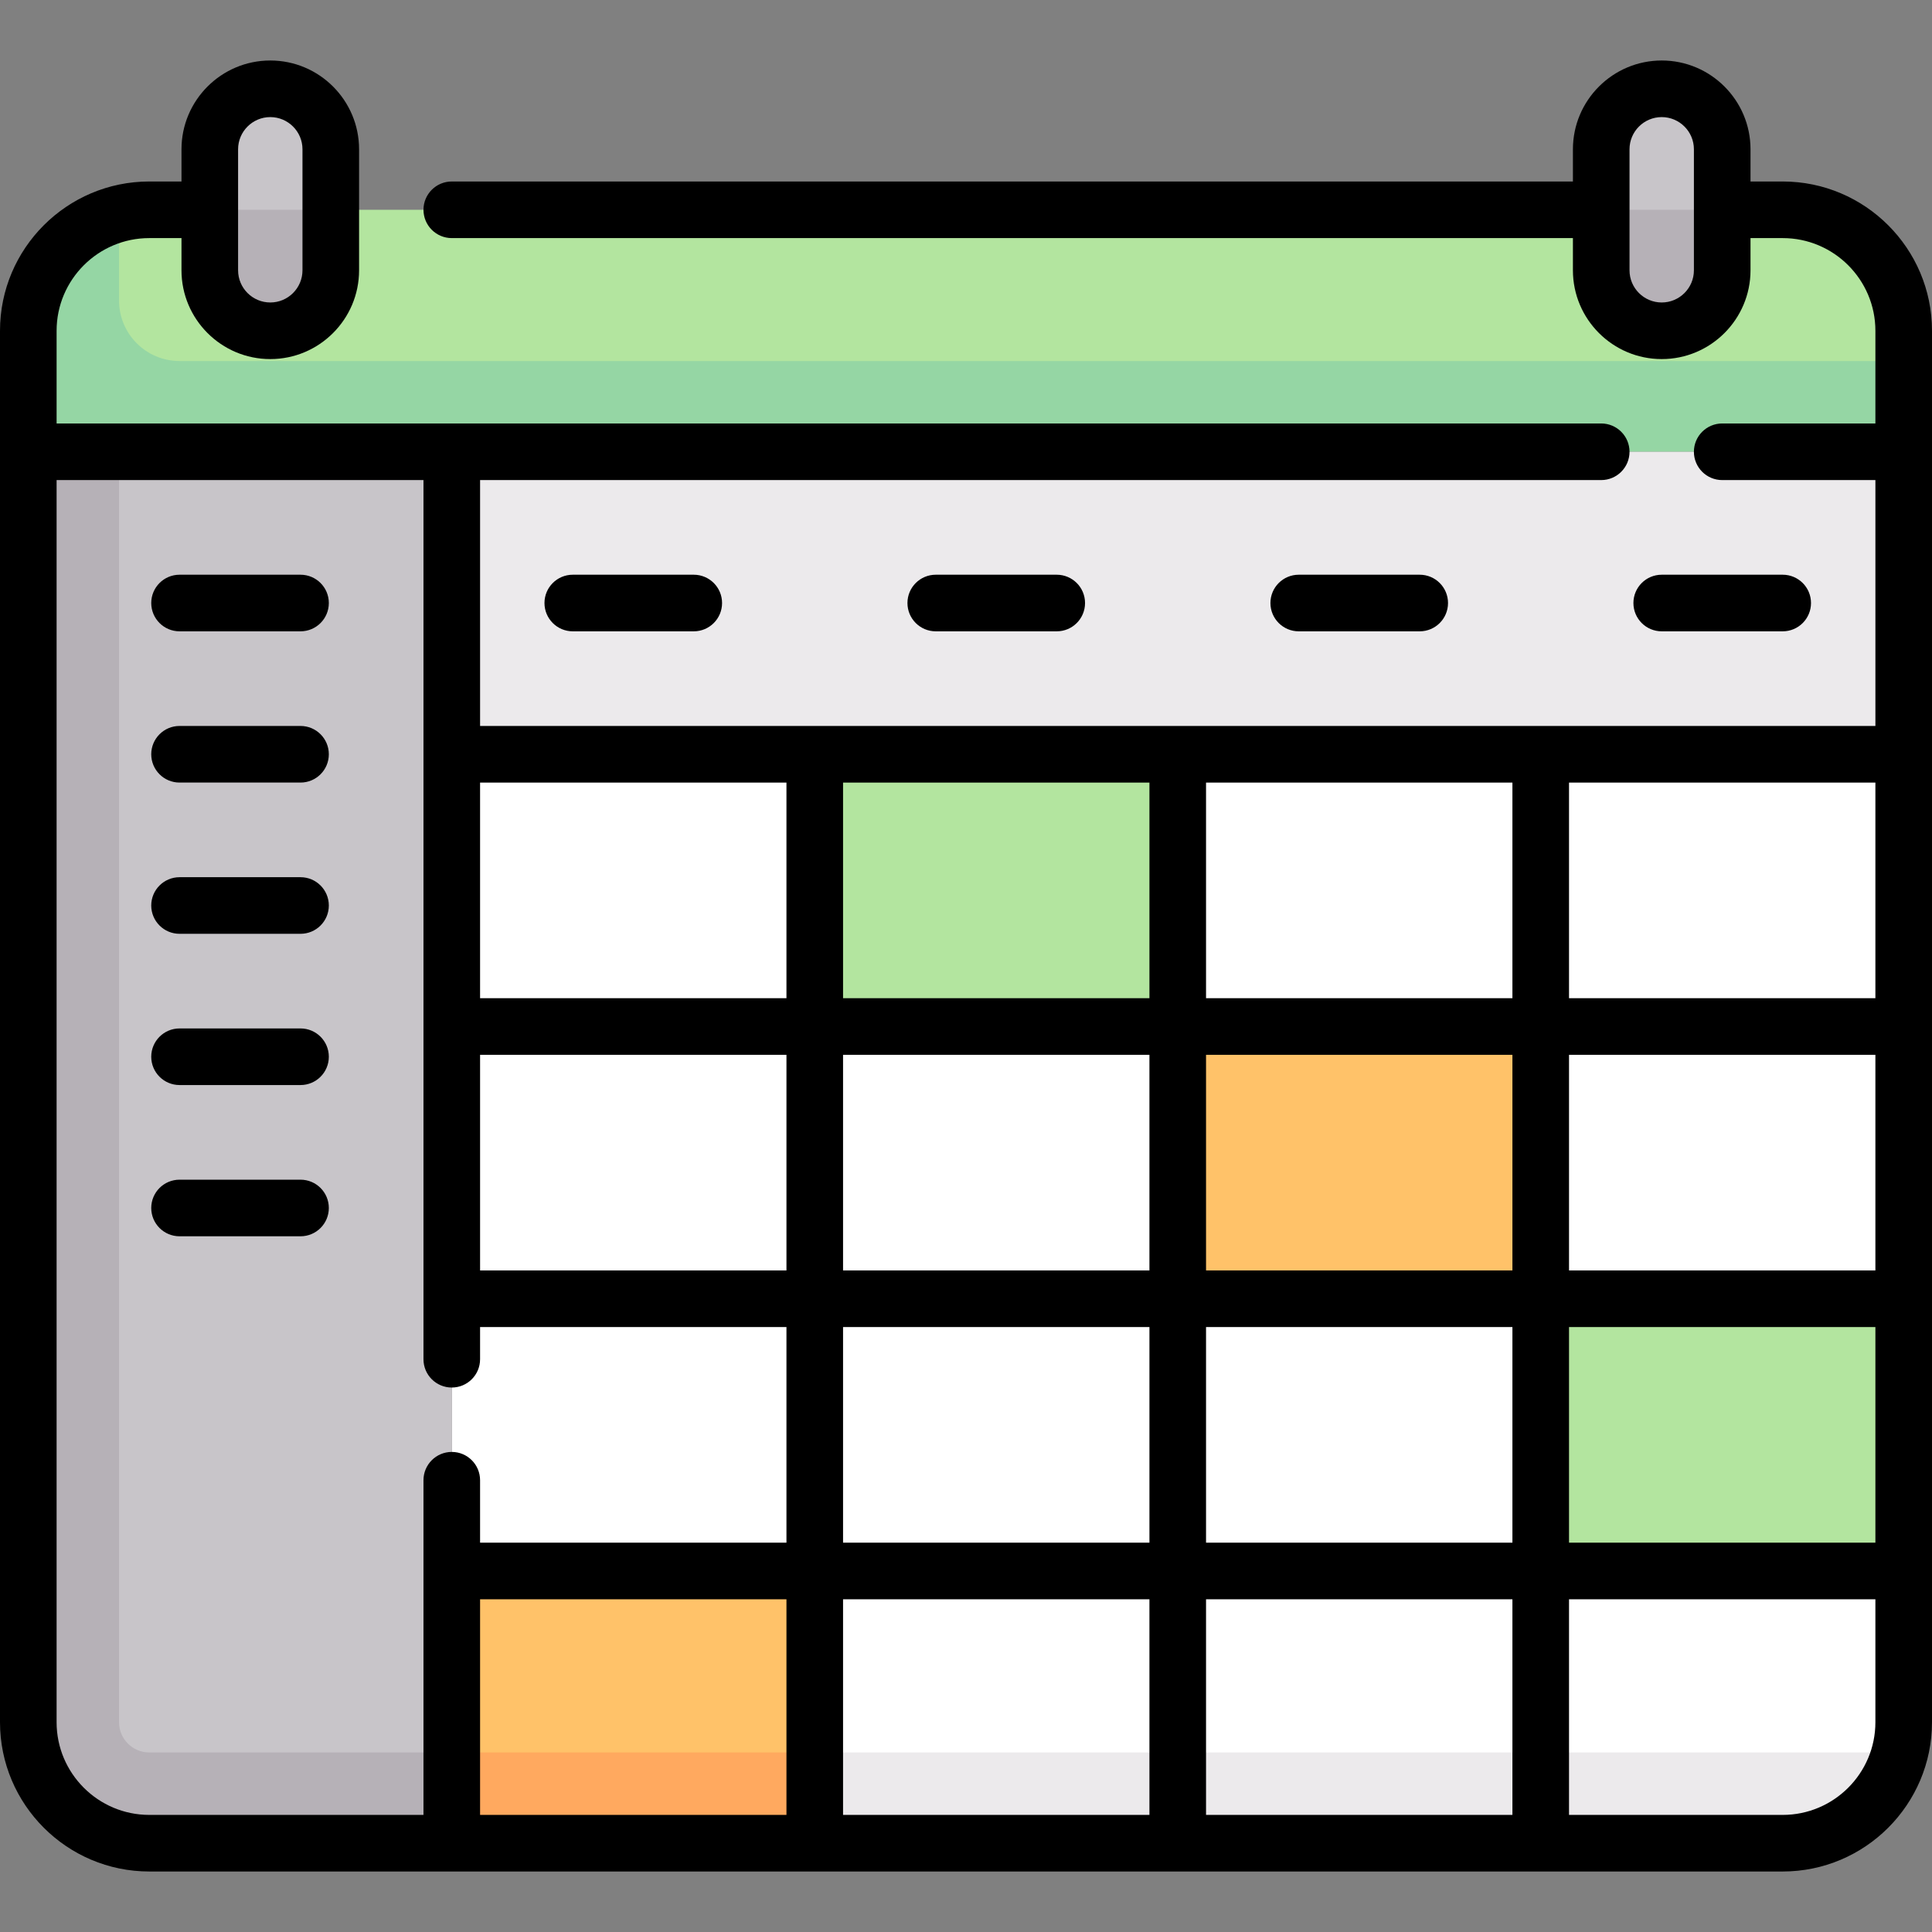 <svg id="Capa_1" enable-background="new 0 0 512 512" height="512" viewBox="0 0 512 512" width="512" xmlns="http://www.w3.org/2000/svg"><rect x="0" y="0" width="512" height="512" fill="#808080" stroke="none"/><g><g><path d="m472.435 55.597h-432.87c-17.709 0-32.065 14.356-32.065 32.064v24.339h497v-24.339c0-17.708-14.356-32.064-32.065-32.064z" fill="#b3e59f"/><path d="m31.548 79.645v-22.915c-13.805 3.576-24.048 16.007-24.048 30.931v32.065h497v-24.049h-456.919c-8.855 0-16.033-7.177-16.033-16.032z" fill="#95d6a4"/><path d="m71.629 87.661c-8.854 0-16.032-7.178-16.032-16.032v-32.065c0-8.854 7.178-16.032 16.032-16.032 8.854 0 16.032 7.178 16.032 16.032v32.065c0 8.854-7.178 16.032-16.032 16.032z" fill="#c8c5c9"/><path d="m71.629 87.661c-8.854 0-16.032-7.178-16.032-16.032v-16.032h32.065v16.032c-.001 8.854-7.179 16.032-16.033 16.032z" fill="#b6b1b7"/><path d="m440.371 87.661c-8.854 0-16.032-7.178-16.032-16.032v-32.065c0-8.854 7.178-16.032 16.032-16.032 8.854 0 16.032 7.178 16.032 16.032v32.065c0 8.854-7.178 16.032-16.032 16.032z" fill="#c8c5c9"/><path d="m440.371 87.661c-8.854 0-16.032-7.178-16.032-16.032v-16.032h32.065v16.032c-.001 8.854-7.179 16.032-16.033 16.032z" fill="#b6b1b7"/><path d="m472.435 488.468h-352.71v-288.581h384.775v256.516c0 17.709-14.356 32.065-32.065 32.065z" fill="#fff"/><path d="m119.726 119.726h384.774v80.161h-384.774z" fill="#eceaec"/><path d="m119.726 488.468h-80.161c-17.709 0-32.065-14.356-32.065-32.065v-336.677h112.226z" fill="#c8c5c9"/><path d="m215.919 199.887h96.194v72.145h-96.194z" fill="#b3e59f"/><path d="m408.306 344.177h96.194v72.145h-96.194z" fill="#b3e59f"/><path d="m312.113 272.032h96.194v72.145h-96.194z" fill="#ffc269"/><path d="m119.726 416.323h96.194v72.145h-96.194z" fill="#ffc269"/><path d="m119.726 464.419h-80.161c-4.427 0-8.016-3.589-8.016-8.016v-336.677h-24.049v336.677c0 17.708 14.355 32.065 32.065 32.065h80.161z" fill="#b6b1b7"/><path d="m119.726 464.419h96.194v24.048h-96.194z" fill="#ffa95f"/><path d="m503.367 464.419h-287.448v24.048h256.516c14.924.001 27.355-10.242 30.932-24.048z" fill="#eceaec"/></g><g><path d="m472.436 48.097h-8.532v-8.532c0-12.976-10.557-23.532-23.532-23.532s-23.532 10.557-23.532 23.532v8.532h-297.114c-4.142 0-7.5 3.358-7.5 7.5s3.358 7.5 7.5 7.5h297.113v8.532c0 12.976 10.557 23.532 23.532 23.532s23.532-10.556 23.532-23.532v-8.532h8.532c13.545 0 24.564 11.02 24.564 24.564v24.564h-40.597c-4.142 0-7.5 3.358-7.5 7.5 0 4.143 3.358 7.5 7.5 7.5h40.598v65.162h-369.774v-65.162h297.114c4.142 0 7.5-3.357 7.5-7.5 0-4.142-3.358-7.5-7.5-7.5h-409.34v-24.564c0-13.545 11.02-24.564 24.564-24.564h8.532v8.532c0 12.976 10.557 23.532 23.532 23.532s23.532-10.556 23.532-23.532v-32.065c0-12.976-10.557-23.532-23.532-23.532s-23.531 10.557-23.531 23.532v8.532h-8.532c-21.816.001-39.565 17.749-39.565 39.565v368.742c0 21.816 17.749 39.564 39.564 39.564h432.871c21.816 0 39.564-17.749 39.564-39.564v-368.742c.001-21.816-17.748-39.564-39.563-39.564zm-32.065 32.064c-4.705 0-8.532-3.827-8.532-8.532v-32.065c0-4.705 3.828-8.532 8.532-8.532s8.532 3.828 8.532 8.532v32.064c0 4.706-3.827 8.533-8.532 8.533zm-368.742-49.129c4.705 0 8.532 3.828 8.532 8.532v32.064c0 4.705-3.828 8.532-8.532 8.532s-8.532-3.827-8.532-8.532v-32.064c0-4.704 3.827-8.532 8.532-8.532zm55.597 392.79h81.194v57.146h-81.194zm96.193 0h81.193v57.146h-81.193zm-96.193-144.29h81.194v57.146h-81.194zm96.193 0h81.193v57.146h-81.193zm177.388 57.146h-81.194v-57.146h81.194zm15-57.146h81.193v57.146h-81.193zm-96.194-15v-57.145h81.194v57.145zm-15 0h-81.193v-57.145h81.193zm0 87.146v57.145h-81.193v-57.145zm15 72.144h81.194v57.146h-81.194zm0-15v-57.145h81.194v57.145zm96.194-57.144h81.193v57.145h-81.193zm81.193-87.146h-81.193v-57.145h81.193zm-288.581-57.145v57.145h-81.194v-57.145zm-193.419 249.016v-329.177h97.226v232.984c0 4.142 3.358 7.5 7.5 7.5s7.5-3.358 7.5-7.5v-8.532h81.194v57.145h-81.194v-16.548c0-4.142-3.358-7.5-7.5-7.5s-7.5 3.358-7.5 7.5v88.693h-72.662c-13.544 0-24.564-11.02-24.564-24.565zm457.436 24.565h-56.629v-57.146h81.193v32.581c0 13.545-11.02 24.565-24.564 24.565z"/><path d="m151.791 152.307c-4.142 0-7.5 3.357-7.5 7.5 0 4.142 3.358 7.5 7.5 7.5h32.064c4.142 0 7.5-3.358 7.5-7.5 0-4.143-3.358-7.5-7.5-7.5z"/><path d="m247.984 152.307c-4.142 0-7.5 3.357-7.5 7.5 0 4.142 3.358 7.5 7.5 7.5h32.064c4.142 0 7.5-3.358 7.5-7.5 0-4.143-3.358-7.5-7.5-7.5z"/><path d="m344.177 152.307c-4.142 0-7.5 3.357-7.5 7.5 0 4.142 3.358 7.5 7.5 7.5h32.064c4.142 0 7.5-3.358 7.5-7.5 0-4.143-3.358-7.5-7.5-7.5z"/><path d="m472.436 167.307c4.142 0 7.5-3.358 7.5-7.5 0-4.143-3.358-7.5-7.5-7.5h-32.064c-4.142 0-7.5 3.357-7.5 7.5 0 4.142 3.358 7.5 7.5 7.5z"/><path d="m47.581 167.307h32.064c4.142 0 7.5-3.358 7.5-7.5 0-4.143-3.358-7.5-7.5-7.5h-32.064c-4.142 0-7.5 3.357-7.5 7.5 0 4.141 3.357 7.5 7.5 7.5z"/><path d="m79.645 192.387h-32.064c-4.142 0-7.5 3.358-7.5 7.5s3.358 7.5 7.5 7.5h32.064c4.142 0 7.5-3.358 7.5-7.5s-3.358-7.5-7.5-7.5z"/><path d="m79.645 232.468h-32.064c-4.142 0-7.5 3.358-7.5 7.5s3.358 7.5 7.5 7.5h32.064c4.142 0 7.5-3.358 7.5-7.5s-3.358-7.5-7.5-7.5z"/><path d="m79.645 272.548h-32.064c-4.142 0-7.5 3.358-7.5 7.5s3.358 7.5 7.5 7.5h32.064c4.142 0 7.5-3.358 7.5-7.5s-3.358-7.5-7.5-7.5z"/><path d="m79.645 312.629h-32.064c-4.142 0-7.5 3.358-7.5 7.5 0 4.143 3.358 7.5 7.5 7.5h32.064c4.142 0 7.5-3.357 7.5-7.5 0-4.142-3.358-7.5-7.5-7.5z"/></g></g></svg>